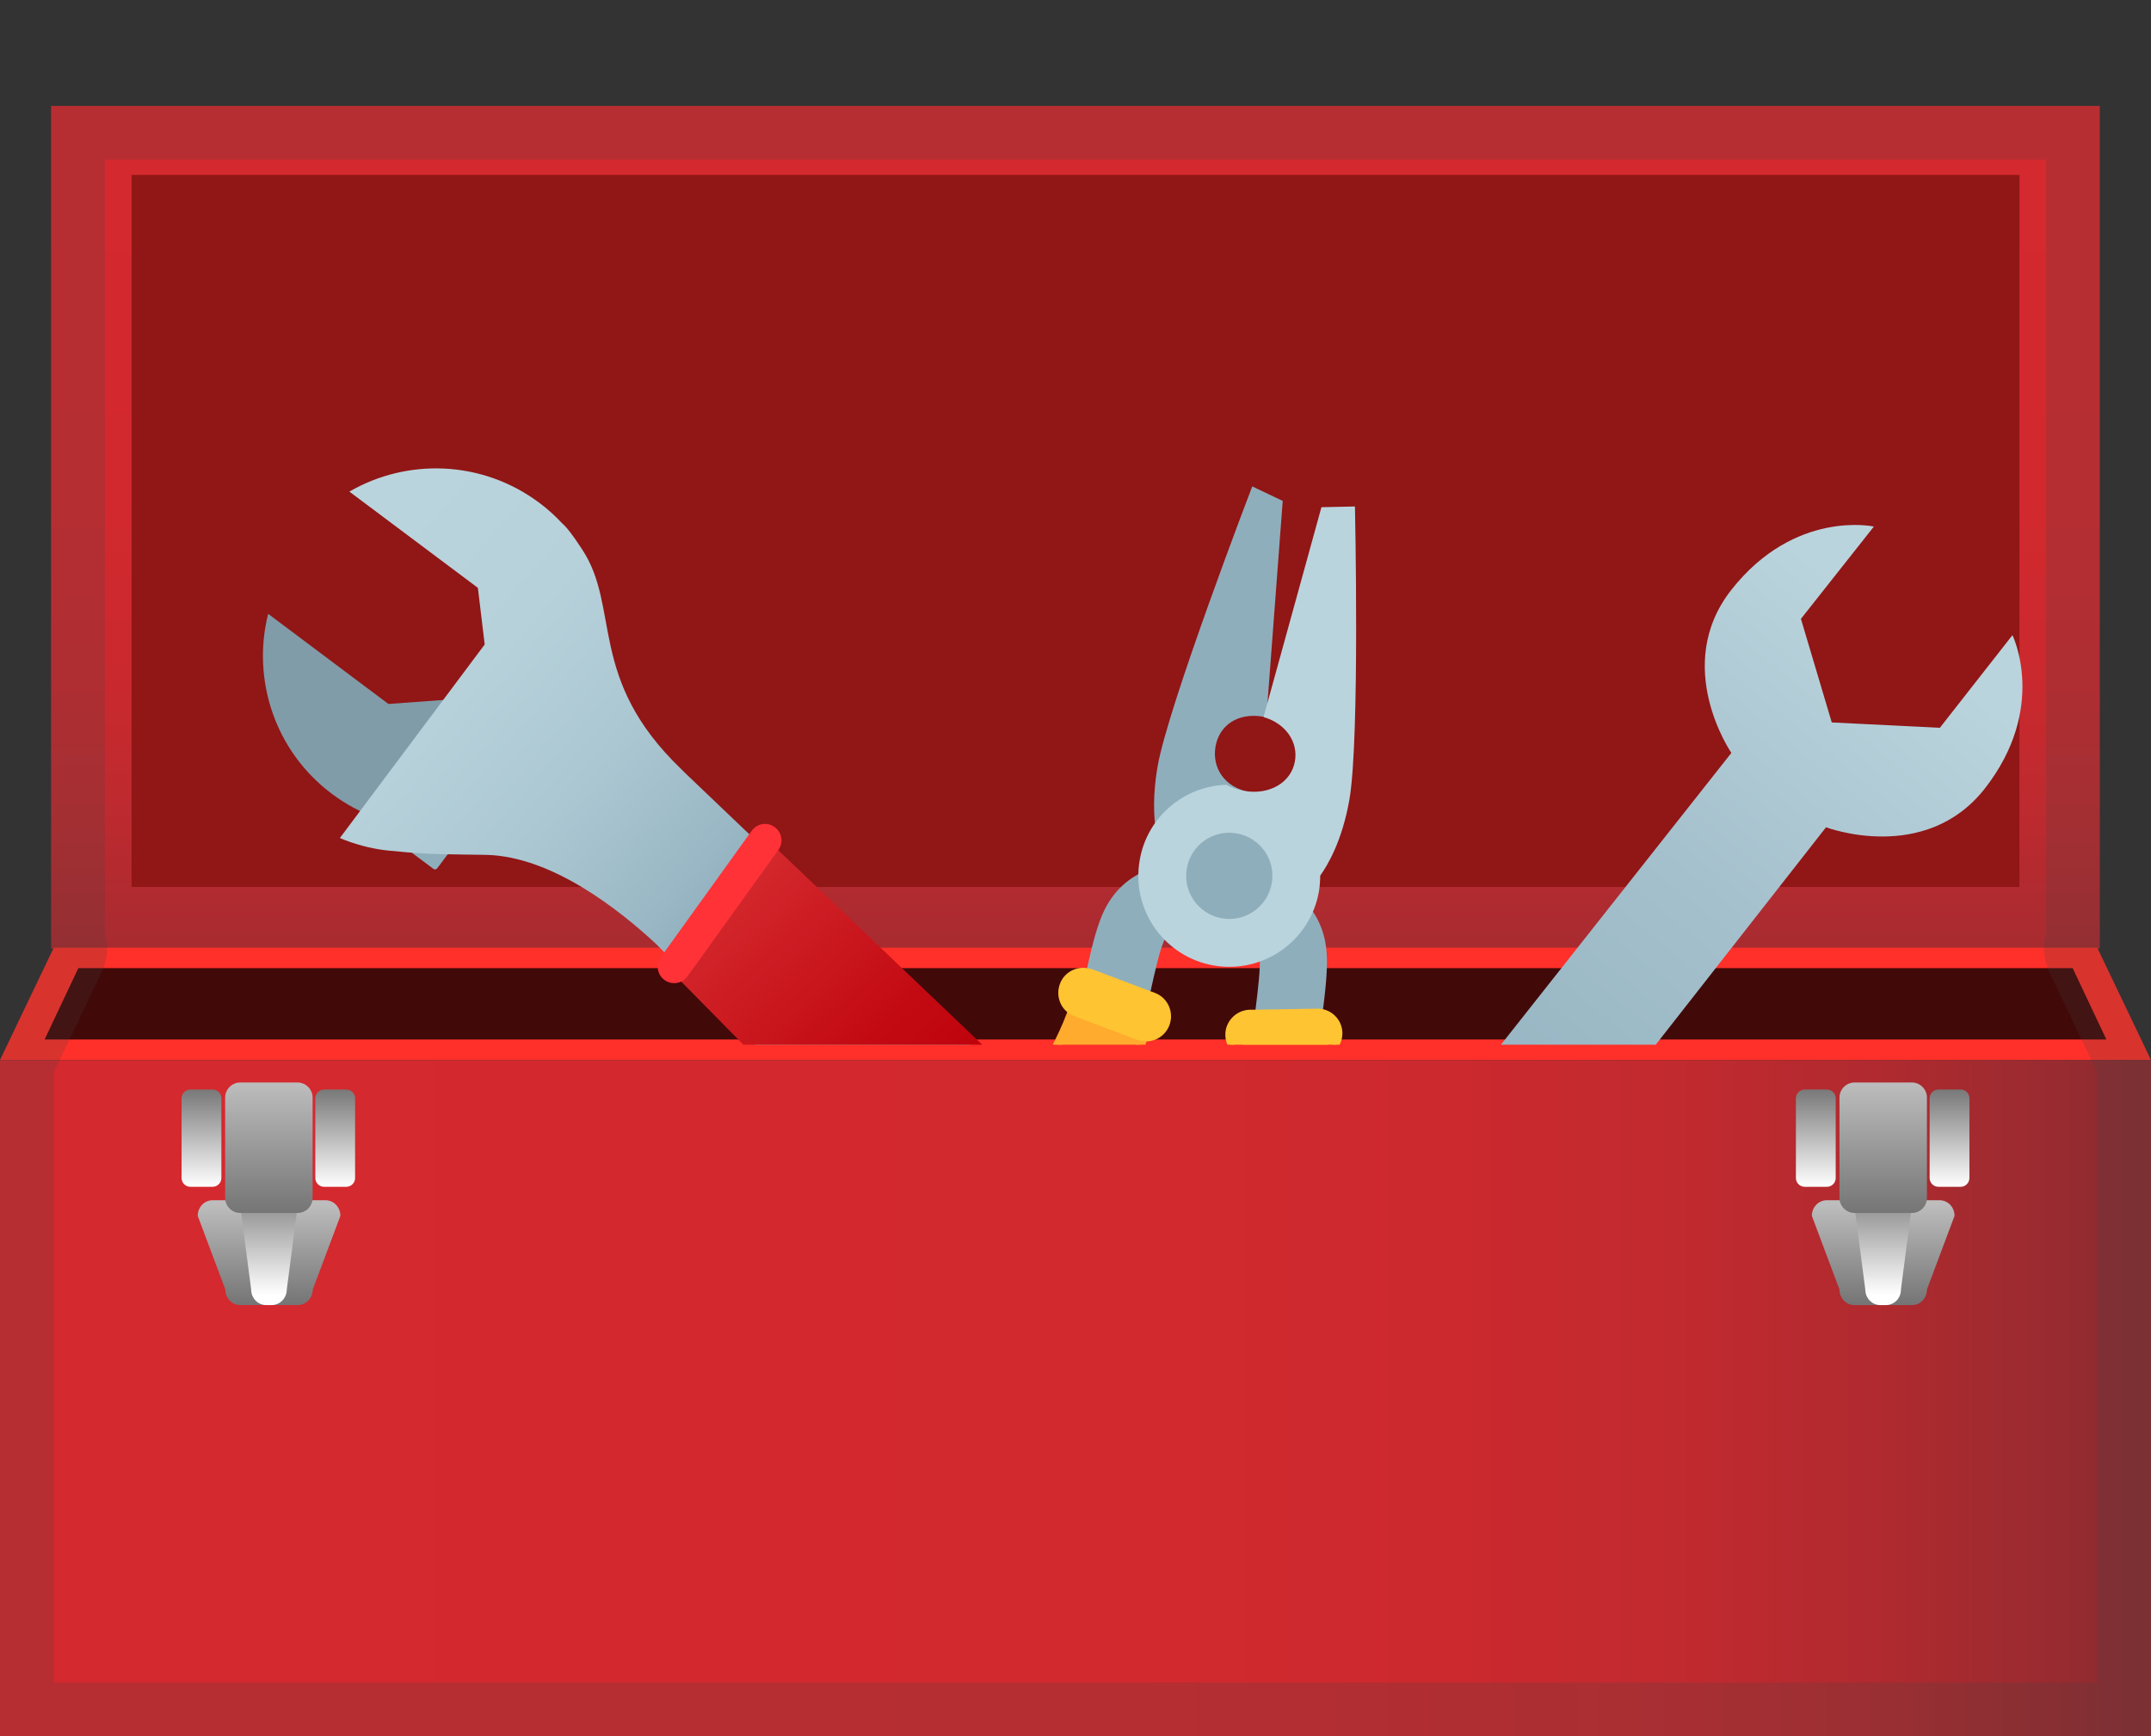 <svg xmlns="http://www.w3.org/2000/svg" xmlns:xlink="http://www.w3.org/1999/xlink" enable-background="new 0 0 128 128" viewBox="4 27.24 120 96.88"><rect x="4" y="27.24" width="120" height="96.88" fill="#333333" stroke="none"/><linearGradient id="a" gradientUnits="userSpaceOnUse" x1="64" x2="64" y1="33.149" y2="87.611"><stop offset=".065" stop-color="#d4292e"/><stop offset=".399" stop-color="#d2292e"/><stop offset=".584" stop-color="#ca292e"/><stop offset=".732" stop-color="#bc2a2f"/><stop offset=".861" stop-color="#a82b30"/><stop offset=".976" stop-color="#8f2c31"/><stop offset="1" stop-color="#892c31"/></linearGradient><linearGradient id="b" gradientUnits="userSpaceOnUse" x1="5.167" x2="123.48" y1="105.25" y2="105.25"><stop offset=".085" stop-color="#d4292e"/><stop offset=".521" stop-color="#d2292e"/><stop offset=".678" stop-color="#cb292e"/><stop offset=".79" stop-color="#c02a2f"/><stop offset=".88" stop-color="#af2a2f"/><stop offset=".957" stop-color="#992b30"/><stop offset="1" stop-color="#892c31"/></linearGradient><linearGradient id="c"><stop offset="0" stop-color="#bdbdbd"/><stop offset="1" stop-color="#757575"/></linearGradient><linearGradient id="d" gradientUnits="userSpaceOnUse" x1="19.003" x2="19.003" xlink:href="#c" y1="94.429" y2="100.01"/><linearGradient id="e"><stop offset="0" stop-color="#787878"/><stop offset="1" stop-color="#fff"/></linearGradient><linearGradient id="f" gradientUnits="userSpaceOnUse" x1="19.003" x2="19.003" xlink:href="#e" y1="93.33" y2="99.483"/><linearGradient id="g" gradientUnits="userSpaceOnUse" x1="19.003" x2="19.003" xlink:href="#c" y1="87.642" y2="94.916"/><linearGradient id="h" gradientUnits="userSpaceOnUse" x1="15.24" x2="15.24" xlink:href="#e" y1="88.035" y2="93.456"/><linearGradient id="i" gradientUnits="userSpaceOnUse" x1="22.7" x2="22.7" xlink:href="#e" y1="88.035" y2="93.456"/><linearGradient id="j" gradientUnits="userSpaceOnUse" x1="109.06" x2="109.06" xlink:href="#c" y1="94.429" y2="100.01"/><linearGradient id="k" gradientUnits="userSpaceOnUse" x1="109.06" x2="109.06" xlink:href="#e" y1="93.33" y2="99.483"/><linearGradient id="l" gradientUnits="userSpaceOnUse" x1="109.06" x2="109.06" xlink:href="#c" y1="87.642" y2="94.916"/><linearGradient id="m" gradientUnits="userSpaceOnUse" x1="105.3" x2="105.3" xlink:href="#e" y1="88.035" y2="93.456"/><linearGradient id="n" gradientUnits="userSpaceOnUse" x1="112.76" x2="112.76" xlink:href="#e" y1="88.035" y2="93.456"/><clipPath id="o"><path d="m4 27.24h120v58.29h-120z"/></clipPath><linearGradient id="p" gradientTransform="matrix(.775 -.632 .632 .775 -41.76 47.404)" gradientUnits="userSpaceOnUse" x1="42.306" x2="47.243" y1="50.61" y2="78.724"><stop offset="0" stop-color="#bad4dd"/><stop offset=".318" stop-color="#b6d1da"/><stop offset=".608" stop-color="#abc7d2"/><stop offset=".885" stop-color="#99b7c4"/><stop offset=".999" stop-color="#8faebc"/></linearGradient><linearGradient id="q" gradientTransform="matrix(.775 -.632 .632 .775 -41.76 47.404)" gradientUnits="userSpaceOnUse" x1="48.579" x2="49.688" y1="77.265" y2="95"><stop offset="0" stop-color="#d4292e"/><stop offset=".059" stop-color="#d2262b"/><stop offset=".653" stop-color="#c30a13"/><stop offset="1" stop-color="#bd000a"/></linearGradient><linearGradient id="r" gradientTransform="matrix(.976 .216 -.216 .976 19.667 -21.723)" gradientUnits="userSpaceOnUse" x1="83.172" x2="109.06" y1="109.26" y2="57.956"><stop offset=".001" stop-color="#8faebc"/><stop offset=".261" stop-color="#94b3c0"/><stop offset=".587" stop-color="#a4c0cc"/><stop offset=".906" stop-color="#bad4dd"/></linearGradient><path d="m6.85 33.15h114.29v47.02h-114.29z" fill="url(#a)"/><path d="m11.34 37h105.32v39.73h-105.32z" fill="#911616"/><path d="m124 86.39h-120l3-6.27h114z" fill="#ff2f29"/><path d="m121.51 85.24h-115.02l1.88-3.98h111.26z" fill="#420909"/><path d="m4 86.39h120v37.73h-120z" fill="url(#b)"/><path d="m118.15 36.15v43.17c-.21.7-.15 1.46.17 2.14l2.68 5.61v34.05h-114v-34.05l2.68-5.61c.32-.68.38-1.44.17-2.14v-43.17zm3-3h-114.3v47.02h.12l-2.97 6.22v37.73h120v-37.73l-2.98-6.22h.12v-47.02z" fill="#424242" opacity=".2"/><path d="m20.61 100.06h-3.21c-.46 0-.83-.39-.83-.87l-1.54-4.11c0-.48.37-.87.83-.87h6.3c.46 0 .83.39.83.87l-1.54 4.11c-.01.49-.38.87-.84.87z" fill="url(#d)"/><path d="m19.16 100.06h-.31c-.47 0-.84-.39-.84-.88l-.77-5.89c0-.49.38-.88.84-.88h1.85c.47 0 .84.39.84.88l-.77 5.89c0 .49-.38.88-.84.88z" fill="url(#f)"/><path d="m20.6 94.92h-3.2c-.46 0-.84-.38-.84-.84v-5.6c0-.46.38-.84.84-.84h3.2c.46 0 .84.38.84.84v5.6c0 .46-.37.84-.84.84z" fill="url(#g)"/><path d="m15.86 93.46h-1.24c-.27 0-.49-.22-.49-.49v-4.45c0-.27.22-.49.49-.49h1.24c.27 0 .49.22.49.49v4.45c0 .27-.22.49-.49.49z" fill="url(#h)"/><path d="m23.32 93.46h-1.24c-.27 0-.49-.22-.49-.49v-4.45c0-.27.22-.49.49-.49h1.24c.27 0 .49.22.49.49v4.45c0 .27-.22.49-.49.49z" fill="url(#i)"/><path d="m110.67 100.06h-3.22c-.46 0-.83-.39-.83-.87l-1.54-4.11c0-.48.37-.87.83-.87h6.3c.46 0 .83.39.83.87l-1.54 4.11c0 .49-.37.87-.83.87z" fill="url(#j)"/><path d="m109.21 100.06h-.31c-.47 0-.84-.39-.84-.88l-.77-5.89c0-.49.38-.88.84-.88h1.85c.47 0 .84.39.84.88l-.77 5.89c.01.49-.37.88-.84.88z" fill="url(#k)"/><path d="m110.66 94.92h-3.2c-.46 0-.84-.38-.84-.84v-5.6c0-.46.38-.84.84-.84h3.2c.46 0 .84.38.84.84v5.6c0 .46-.37.84-.84.84z" fill="url(#l)"/><path d="m105.92 93.46h-1.24c-.27 0-.49-.22-.49-.49v-4.45c0-.27.22-.49.49-.49h1.24c.27 0 .49.22.49.49v4.45c0 .27-.22.49-.49.49z" fill="url(#m)"/><path d="m113.38 93.46h-1.24c-.27 0-.49-.22-.49-.49v-4.45c0-.27.22-.49.49-.49h1.24c.27 0 .49.22.49.49v4.45c0 .27-.22.49-.49.49z" fill="url(#n)"/><g clip-path="url(#o)"><path d="m32.11 70.48c.07.05.08.14.03.21l-3.75 5c-.05.07-.14.08-.21.03l-1.66-1.24c-.07-.05-.08-.14-.03-.21l3.75-5c.05-.07.14-.08.21-.03z" fill="#8faebc"/><path d="m18.96 61.49c-.92 3.64.36 7.65 3.55 10.04 3.2 2.4 7.4 2.5 10.64.59l-3.54-5.89-3.94.29z" fill="#809ca8"/><path d="m23.49 54.67 7.17 5.37.38 3.16-8.08 10.8c.19.08.39.16.6.23.02.01.03.01.05.02.01 0 .03.01.04.01.78.26 1.57.42 2.37.47 1.84.21 3.8.18 5.12.21 3.66.09 7.43 3.08 9.47 4.98l29.43 29.87 5.71-7.43-33.51-31.97-.24-.24c-5.24-5.03-3.37-8.98-5.52-12.25-.54-.83-.89-1.27-1.13-1.47-.38-.41-.8-.79-1.27-1.14-3.19-2.38-7.36-2.49-10.59-.62z" fill="url(#p)"/><path d="m40.89 80.88 5.69-7 29.81 28.43-6.3 8.2z" fill="url(#q)"/><path d="m47.22 73.39c.41.3.5.87.2 1.28l-5.07 7.05c-.3.41-.87.5-1.28.2s-.5-.87-.2-1.28l5.07-7.05c.3-.41.87-.5 1.28-.2z" fill="#ff3238"/><path d="m116.27 62.68-4.05 5.17-6.03-.3-1.72-5.78 4.07-5.15s-4.41-.97-7.95 3.53c-3.34 4.25 0 9.1 0 9.1l-16.25 20.58-5.53-.59-6.39 8.1 3.2 8.99-.05.06v.01l.07.01.02.07h.01l.05-.06 9.5.98 6.36-8.12-1.88-5.23 16.17-20.65s5.51 2.09 8.85-2.15c3.54-4.52 1.55-8.57 1.55-8.57zm-32.57 40.51-5.12-.53-1.72-4.85 3.45-4.37 5.09.55 1.74 4.82z" fill="url(#r)"/><path d="m75.56 55.19-.91 12.08c-.06-.01-.11-.03-.17-.04-1.45-.25-2.47.5-2.67 1.67-.2 1.16.48 2.29 1.94 2.54l-4.94 3.48s-.78-1.76-.23-4.92c.59-3.39 5.28-15.62 5.28-15.62z" fill="#8faebc"/><g fill="#ffab2e"><path d="m78.04 110.54c-.05-4.07-1.25-8.69-2.41-13.15-1.04-4.02-2.03-7.81-2.08-10.94 0-.19 0-.39.01-.57l.01-.24h.25.01l3.99-.07-.02.27c-.02.22-.02.4-.02.54.04 2.62.96 6.18 1.94 9.94l.01.02c1.22 4.7 2.48 9.57 2.54 14.15v.24l-4.23.06z"/><path d="m77.56 85.82c-.02.21-.02.4-.02.56.04 2.65.97 6.22 1.95 10.01 1.22 4.69 2.48 9.55 2.54 14.1l-3.74.05c-.05-4.1-1.26-8.73-2.42-13.21-1.04-4.01-2.02-7.79-2.07-10.89 0-.17 0-.36.01-.56h.02zm.52-.5-.54.01-3.71.06h-.03l-.48-.01-.02.47c-.01.18-.02.39-.01.59.05 3.16 1.04 6.97 2.09 11 1.15 4.45 2.35 9.05 2.4 13.09l.01.49.49-.01 3.74-.05.49-.01-.01-.49c-.06-4.61-1.32-9.48-2.55-14.2v-.01c-.97-3.76-1.89-7.3-1.94-9.89 0-.13 0-.3.02-.51z"/></g><path d="m74.28 80.66c-.04-.58-.44-.79-.72-.86l.64-3.68c1.23.21 3.6 1.38 3.81 4.27.07.91-.07 2.12-.22 3.32-.08-.02-.17-.03-.26-.03l-3.51.06c.01-.08.02-.15.03-.23.13-1.05.27-2.24.23-2.85z" fill="#8faebc"/><g fill="#ffc431"><path d="m73.52 86.18c-.57-.11-.99-.61-1-1.19-.01-.33.12-.64.35-.88s.54-.37.86-.38l3.74-.06c.07 0 .15.01.24.02.02 0 .04.01.06.01.55.13.94.61.95 1.18.01.68-.53 1.24-1.21 1.25l-3.75.06h-.02c-.06.01-.14 0-.22-.01z"/><path d="m77.68 83.86c.02 0 .04.01.06.01.46.11.82.52.82 1.02.01.59-.46 1.08-1.05 1.09h-.01l-3.73.06h-.02c-.07 0-.14-.01-.2-.02-.49-.09-.86-.51-.87-1.03-.01-.59.46-1.08 1.05-1.09h.23l3.51-.06c.07 0 .14 0 .21.02m.06-.32c-.1-.02-.18-.03-.27-.02l-3.51.06h-.23c-.37.01-.72.16-.98.43s-.4.62-.39.99c.01.66.49 1.22 1.13 1.34.08.02.16.02.24.02h.05l3.73-.06h.01c.76-.01 1.38-.65 1.37-1.42-.01-.64-.45-1.18-1.08-1.33-.02 0-.05-.01-.07-.01z"/></g><g fill="#ffab2e"><path d="m51.27 105.33.09-.23c1.6-4.29 4.43-8.45 7.17-12.46 2.2-3.23 4.27-6.26 5.19-8.71.05-.13.1-.29.16-.51l.07-.26 3.73 1.41.02.01.22.08-.07.23c-.05.17-.11.36-.18.54-1.1 2.92-3.31 6.17-5.65 9.6-2.6 3.81-5.28 7.75-6.71 11.57l-.09.23z"/><path d="m64.11 83.48 3.49 1.32h.02c-.06.18-.11.36-.18.53-1.09 2.9-3.29 6.13-5.62 9.55-2.61 3.82-5.3 7.78-6.73 11.62l-3.5-1.31c1.59-4.26 4.42-8.41 7.15-12.42 2.2-3.23 4.28-6.28 5.21-8.76.05-.14.11-.32.16-.53m-.32-.65-.14.52c-.06.21-.11.37-.16.49-.91 2.42-2.97 5.45-5.15 8.65l-.01.01c-2.75 4.03-5.59 8.2-7.2 12.52l-.17.46.46.17 3.5 1.31.46.17.17-.46c1.42-3.79 4.09-7.72 6.68-11.51 2.35-3.44 4.56-6.7 5.68-9.65.07-.19.13-.39.19-.56l.14-.45-.44-.16-.03-.01h-.01l-3.46-1.31z"/></g><path d="m68.94 79.73c.24-.53.68-.6.97-.56l.64-3.68c-1.23-.21-3.86.08-5.03 2.73-.37.84-.65 2.02-.91 3.2.09.01.17.03.26.06l3.28 1.24c.02-.08.03-.15.05-.23.23-1.03.49-2.2.74-2.76z" fill="#8faebc"/><g fill="#ffc431"><path d="m67.7 85.17c-.06-.01-.13-.03-.19-.05l-.02-.01-3.49-1.32c-.32-.12-.56-.35-.69-.65-.14-.3-.15-.63-.03-.94.2-.53.73-.85 1.29-.78.04 0 .07.01.11.02.07.01.13.03.19.05l3.5 1.32c.64.24.96.95.72 1.59-.22.55-.8.88-1.39.77z"/><path d="m64.65 81.59c.05.01.11.02.16.04l3.28 1.24.22.08c.55.21.83.83.62 1.38-.19.49-.7.77-1.2.67-.05-.01-.11-.03-.16-.04h-.02l-3.49-1.32h-.01c-.55-.21-.83-.83-.62-1.38.18-.47.64-.73 1.12-.68.03 0 .07 0 .1.01m.06-.32c-.04-.01-.08-.01-.12-.02-.64-.07-1.24.29-1.46.89-.13.35-.12.73.03 1.07s.43.6.78.73l3.5 1.32.02.01h.02c.06.02.13.04.2.05.67.13 1.32-.24 1.56-.88.27-.72-.09-1.53-.81-1.8l-.22-.08-3.28-1.24c-.07-.02-.14-.04-.22-.05z"/></g><path d="m72.42 71.03c.29.16.62.27.98.34 1.45.25 2.64-.49 2.84-1.65.19-1.07-.5-2.11-1.75-2.47l3.23-11.71 1.87-.04s.28 12.99-.31 16.35c-.4 2.32-1.23 3.69-1.63 4.25 0 .29-.02.58-.07.88-.48 2.76-3.11 4.61-5.87 4.13s-4.61-3.11-4.13-5.87c.41-2.42 2.48-4.14 4.84-4.21z" fill="#bad4dd"/><path d="m70.21 75.7c-.23 1.31.65 2.55 1.96 2.78s2.55-.65 2.78-1.96-.65-2.55-1.96-2.78-2.56.65-2.78 1.96z" fill="#8faebc"/></g></svg>
